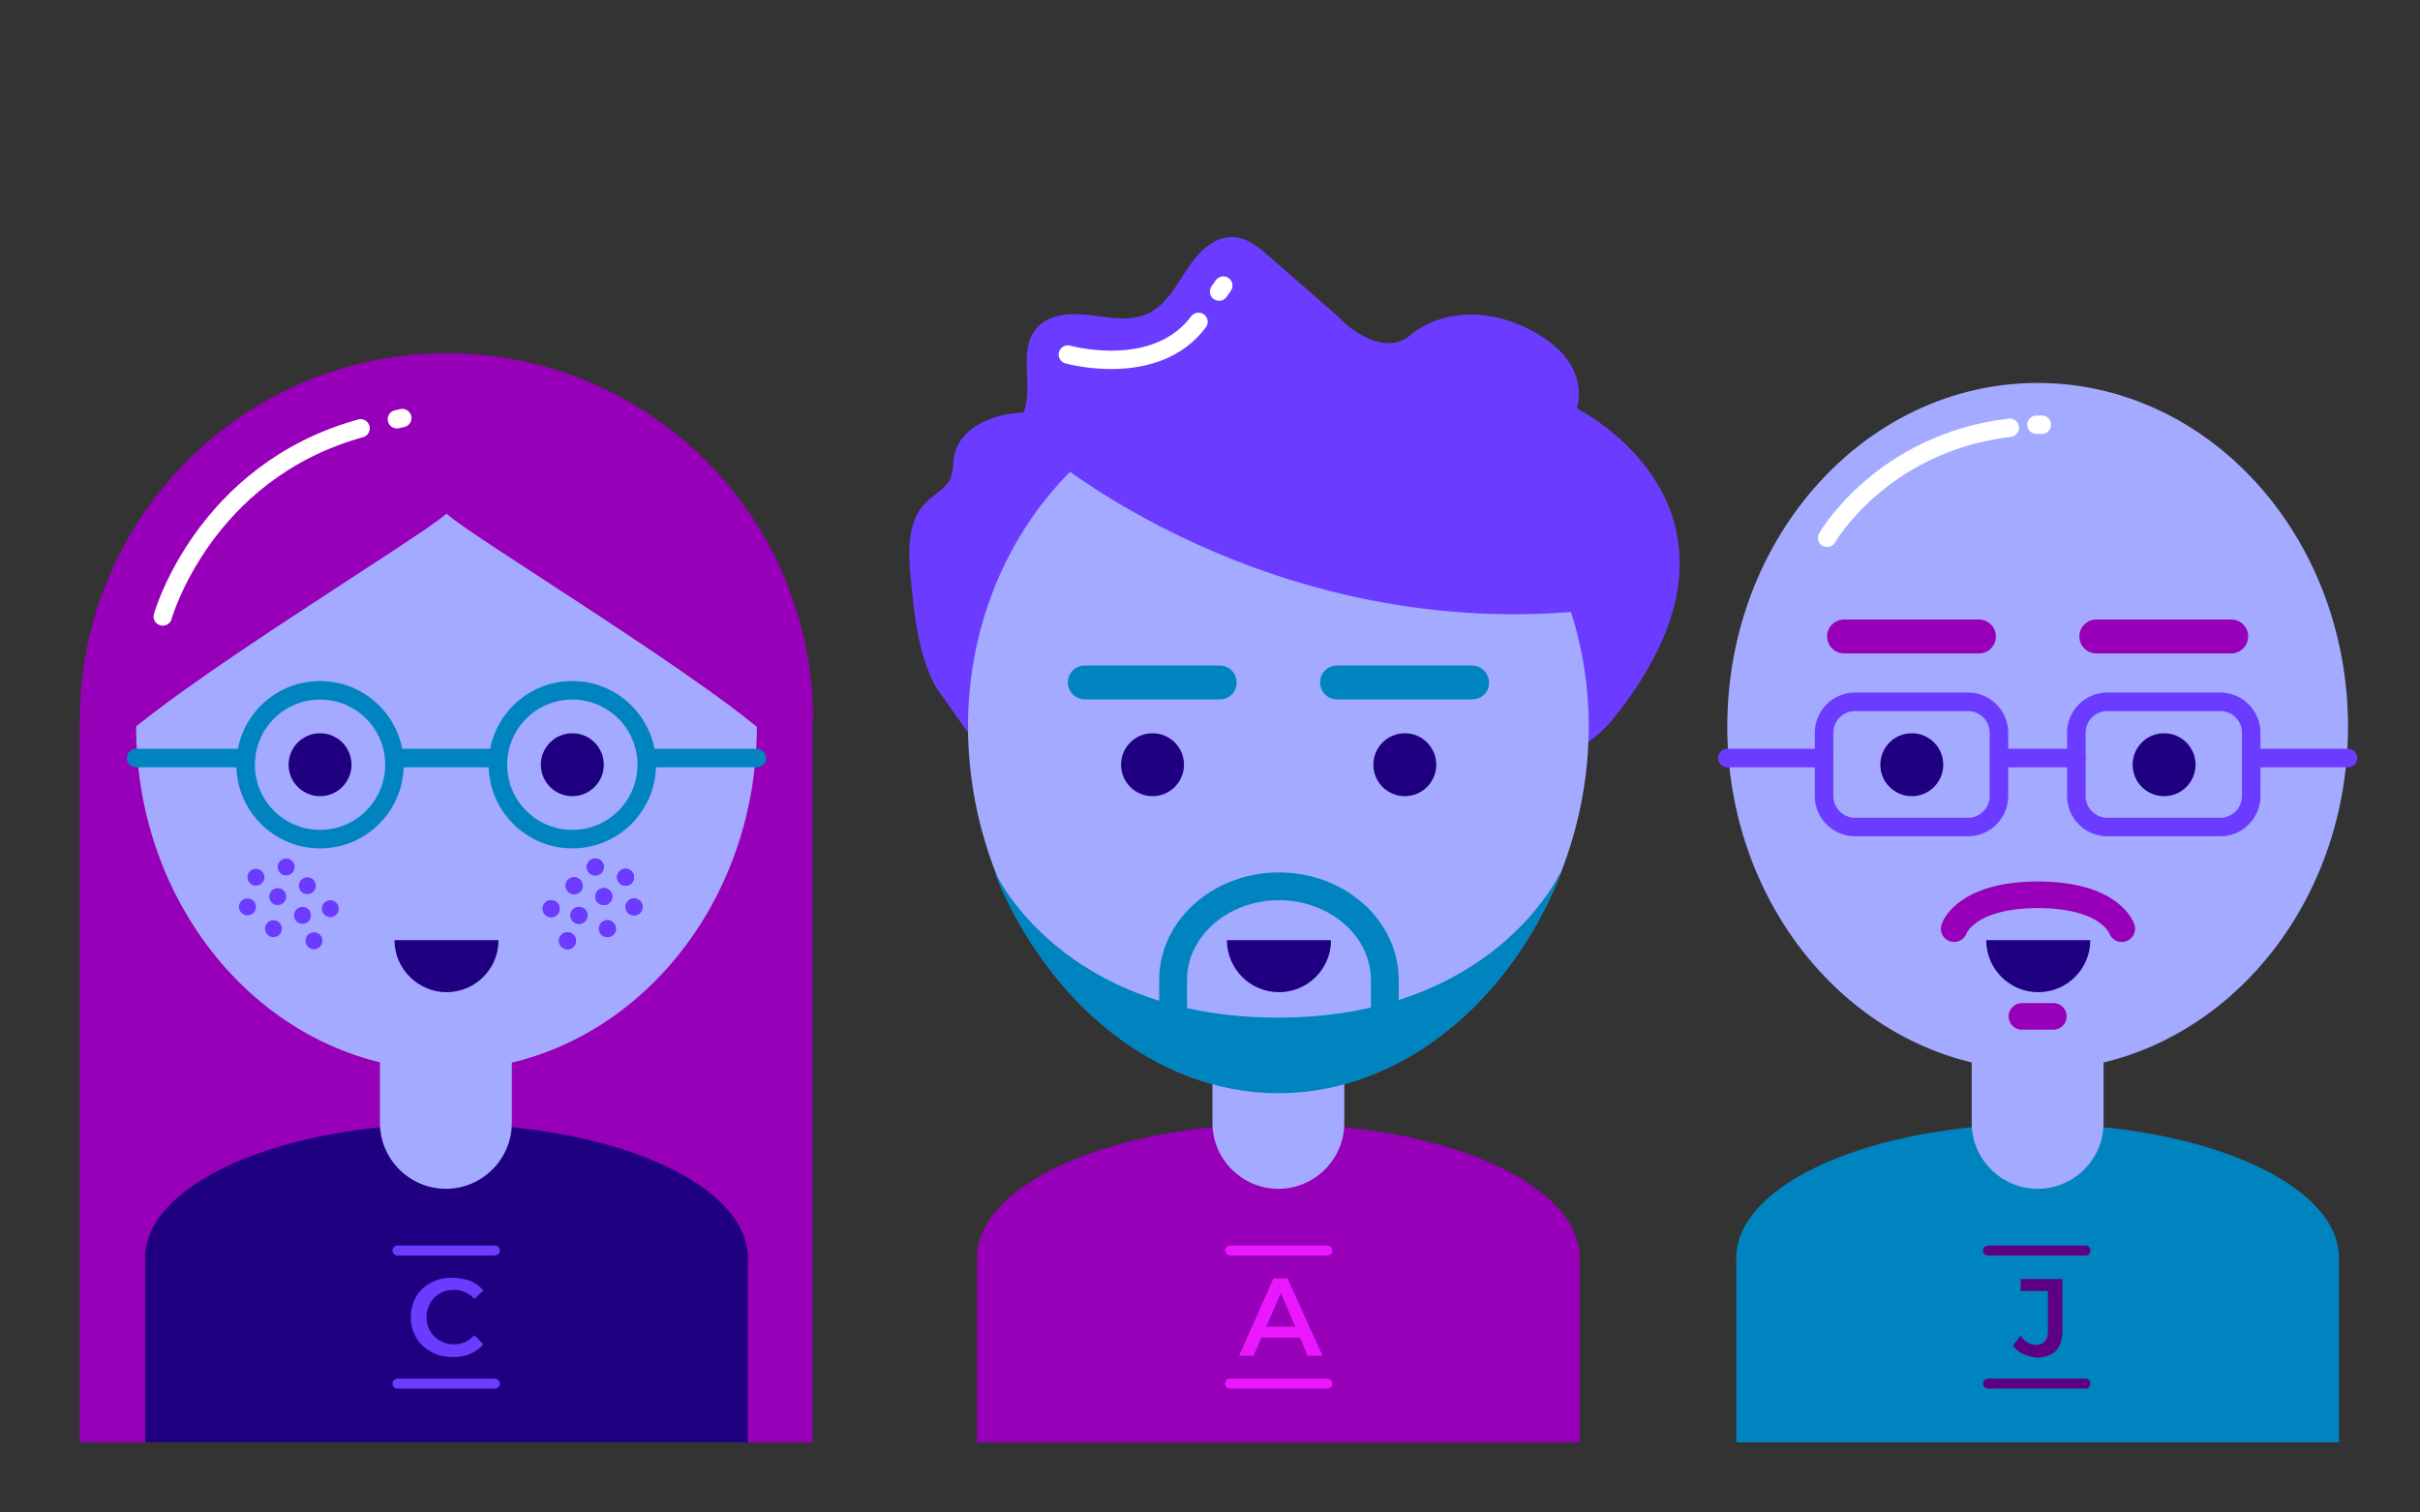 <?xml version="1.0" encoding="utf-8"?>
<!-- Generator: Adobe Illustrator 23.0.1, SVG Export Plug-In . SVG Version: 6.00 Build 0)  -->
<svg version="1.0" xmlns="http://www.w3.org/2000/svg" xmlns:xlink="http://www.w3.org/1999/xlink" x="0px" y="0px"
	 viewBox="0 0 400 250" enable-background="new 0 0 400 250" xml:space="preserve">
<rect x="0" y="0" width="400" height="250" fill="#333333" stroke="none"/>
<g id="Background">
</g>
<g id="Fog">
</g>
<g id="Sky">
	<g id="Layer_12">
	</g>
</g>
<g id="Mountains">
</g>
<g id="Trees">
</g>
<g id="Floor">
</g>
<g id="Dekoration">
</g>
<g id="Mask">
</g>
<g id="Character">
	<g>
		<path fill="#9700B8" d="M13.2,119c0-33.4,27.1-60.6,60.6-60.6s60.6,27.1,60.6,60.6"/>
		<rect x="13.2" y="119" fill="#9700B8" width="121.1" height="119.4"/>
		<ellipse fill="#A4AAFF" cx="73.8" cy="120.1" rx="51.3" ry="56.8"/>
		<g>
			<circle fill="#6B3CFF" cx="94.9" cy="146.4" r="1.4"/>
			<circle fill="#6B3CFF" cx="98.4" cy="143.3" r="1.4"/>
			<circle fill="#6B3CFF" cx="99.8" cy="148.2" r="1.4"/>
			<circle fill="#6B3CFF" cx="95.7" cy="151.3" r="1.4"/>
			<circle fill="#6B3CFF" cx="100.4" cy="153.5" r="1.4"/>
			<circle fill="#6B3CFF" cx="103.4" cy="145" r="1.4"/>
			<circle fill="#6B3CFF" cx="104.8" cy="149.9" r="1.4"/>
			<circle fill="#6B3CFF" cx="91.1" cy="150.2" r="1.4"/>
			<circle fill="#6B3CFF" cx="93.8" cy="155.5" r="1.4"/>
		</g>
		<g>
			<circle fill="#6B3CFF" cx="94.9" cy="146.4" r="1.4"/>
			<circle fill="#6B3CFF" cx="98.4" cy="143.3" r="1.4"/>
			<circle fill="#6B3CFF" cx="99.8" cy="148.2" r="1.4"/>
			<circle fill="#6B3CFF" cx="95.7" cy="151.3" r="1.4"/>
			<circle fill="#6B3CFF" cx="100.4" cy="153.5" r="1.4"/>
			<circle fill="#6B3CFF" cx="103.4" cy="145" r="1.4"/>
			<circle fill="#6B3CFF" cx="104.8" cy="149.9" r="1.4"/>
			<circle fill="#6B3CFF" cx="91.1" cy="150.2" r="1.4"/>
			<circle fill="#6B3CFF" cx="93.8" cy="155.5" r="1.4"/>
		</g>
		<path fill="#1E0080" d="M24,207.9c0-12.2,22.3-22.1,49.8-22.1s49.8,9.9,49.8,22.1"/>
		<path fill="#1E0080" d="M82.4,155.4c0,4.8-3.9,8.6-8.6,8.6s-8.6-3.9-8.6-8.6"/>
		<path fill="#9700B8" d="M129.2,123.8l-13.2-46.1L97.5,65l-17.2-2.5h-6.2h-0.8h-6.2L50.1,65L31.5,77.7l-13.2,46.1
			c9.9-10.1,51.1-34.9,55.5-38.9C78.1,88.9,119.4,113.7,129.2,123.8z"/>
		<path fill="#A4AAFF" d="M62.8,170.2v15.4c0,6,4.9,10.9,10.9,10.9c6,0,10.9-4.9,10.9-10.9v-15.4H62.8z"/>
		<g>
			<g>
				<circle fill="#1E0080" cx="94.6" cy="126.4" r="5.2"/>
			</g>
			<g>
				<circle fill="#1E0080" cx="52.9" cy="126.4" r="5.2"/>
			</g>
		</g>
		<rect x="24" y="207.3" fill="#1E0080" width="99.6" height="31.1"/>
		<g>
			<path fill="none" stroke="#FFFFFF" stroke-width="3.036" stroke-linecap="round" stroke-miterlimit="10" d="M26.9,101.9
				c0,0,6.7-23.9,32.7-31.1"/>
			
				<line fill="none" stroke="#FFFFFF" stroke-width="3.036" stroke-linecap="round" stroke-miterlimit="10" x1="65.6" y1="69.3" x2="66.5" y2="69.1"/>
		</g>
		<g>
			<g>
				<circle fill="#6B3CFF" cx="94.9" cy="146.4" r="1.4"/>
				<circle fill="#6B3CFF" cx="98.4" cy="143.3" r="1.4"/>
				<circle fill="#6B3CFF" cx="99.8" cy="148.2" r="1.4"/>
				<circle fill="#6B3CFF" cx="95.7" cy="151.3" r="1.4"/>
				<circle fill="#6B3CFF" cx="100.4" cy="153.5" r="1.4"/>
				<circle fill="#6B3CFF" cx="103.4" cy="145" r="1.4"/>
				<circle fill="#6B3CFF" cx="104.8" cy="149.9" r="1.4"/>
				<circle fill="#6B3CFF" cx="91.1" cy="150.2" r="1.4"/>
				<circle fill="#6B3CFF" cx="93.8" cy="155.5" r="1.4"/>
			</g>
			<g>
				<circle fill="#6B3CFF" cx="50.8" cy="146.4" r="1.4"/>
				<circle fill="#6B3CFF" cx="47.3" cy="143.3" r="1.4"/>
				<circle fill="#6B3CFF" cx="45.9" cy="148.2" r="1.4"/>
				<circle fill="#6B3CFF" cx="50" cy="151.3" r="1.4"/>
				<circle fill="#6B3CFF" cx="45.2" cy="153.5" r="1.4"/>
				<circle fill="#6B3CFF" cx="42.3" cy="145" r="1.4"/>
				<circle fill="#6B3CFF" cx="40.9" cy="149.9" r="1.4"/>
				<circle fill="#6B3CFF" cx="54.6" cy="150.2" r="1.4"/>
				<circle fill="#6B3CFF" cx="51.9" cy="155.5" r="1.4"/>
			</g>
		</g>
		<g>
			
				<line fill="#A4AAFF" stroke="#0084BF" stroke-width="3.063" stroke-linecap="round" stroke-linejoin="round" stroke-miterlimit="10" x1="65.2" y1="125.3" x2="82.1" y2="125.3"/>
			
				<circle fill="none" stroke="#0084BF" stroke-width="3.063" stroke-linecap="round" stroke-linejoin="round" stroke-miterlimit="10" cx="94.6" cy="126.4" r="12.3"/>
			
				<circle fill="none" stroke="#0084BF" stroke-width="3.063" stroke-linecap="round" stroke-linejoin="round" stroke-miterlimit="10" cx="52.9" cy="126.4" r="12.3"/>
			<g>
				
					<line fill="#A4AAFF" stroke="#0084BF" stroke-width="3.063" stroke-linecap="round" stroke-linejoin="round" stroke-miterlimit="10" x1="22.5" y1="125.3" x2="40.6" y2="125.3"/>
				
					<line fill="#A4AAFF" stroke="#0084BF" stroke-width="3.063" stroke-linecap="round" stroke-linejoin="round" stroke-miterlimit="10" x1="107" y1="125.3" x2="125.1" y2="125.3"/>
			</g>
		</g>
		<g>
			<path fill="#6B3CFF" d="M71.2,223.4c-1-0.6-1.9-1.3-2.4-2.3c-0.6-1-0.9-2.1-0.9-3.4c0-1.2,0.3-2.4,0.9-3.4c0.6-1,1.4-1.8,2.5-2.3
				c1-0.6,2.2-0.8,3.5-0.8c1,0,2,0.2,2.9,0.5c0.9,0.4,1.6,0.9,2.2,1.6l-1.5,1.4c-0.9-1-2.1-1.5-3.4-1.5c-0.9,0-1.7,0.2-2.3,0.6
				c-0.7,0.4-1.2,0.9-1.6,1.6c-0.4,0.7-0.6,1.5-0.6,2.3c0,0.9,0.2,1.6,0.6,2.3c0.4,0.7,0.9,1.2,1.6,1.6c0.7,0.4,1.5,0.6,2.3,0.6
				c1.3,0,2.5-0.5,3.4-1.5l1.5,1.5c-0.6,0.7-1.3,1.2-2.2,1.6c-0.9,0.4-1.8,0.5-2.9,0.5C73.4,224.3,72.2,224,71.2,223.4z"/>
		</g>
		<g>
			
				<line fill="none" stroke="#6B3CFF" stroke-width="1.651" stroke-linecap="round" stroke-miterlimit="10" x1="65.7" y1="206.7" x2="81.8" y2="206.7"/>
			
				<line fill="none" stroke="#6B3CFF" stroke-width="1.651" stroke-linecap="round" stroke-miterlimit="10" x1="65.7" y1="228.7" x2="81.8" y2="228.7"/>
		</g>
	</g>
	<g>
		<g>
			<path fill="#6B3CFF" d="M233.1,55.4c3.8-3.2,11-5.2,19.4-1.1c11.1,5.5,8.1,13.2,8.1,13.2s34.1,16.8,5.8,51.6
				c-1.9,2.3-4.4,4-6.9,5.7c-6.5,4.4-13.1,8.8-20.3,11.7c-7.3,3-15.3,4.6-23,3.2c-9-1.6-17.2-6.9-26.3-7.4c-2.5-0.1-5,0.1-7.4,0
				c-8.6-0.6-15.9-6.1-22.7-11.5l-5.1-7.2c-3-5.5-3.6-12.1-4.2-18.4c-0.4-4.3-0.5-9.2,2.6-12.2c1.3-1.3,3.2-2.2,4-3.9
				c0.5-1.2,0.4-2.5,0.6-3.7c0.9-4.8,6.6-7.1,11.5-7.2c1.7-4.5-1-10.3,2.1-13.9c2.1-2.5,5.8-2.6,9-2.2c3.2,0.4,6.6,1.1,9.5-0.3
				c2.9-1.4,4.6-4.5,6.4-7.3c1.8-2.7,4.4-5.5,7.7-5.3c2.3,0.1,4.2,1.7,5.9,3.2c3.9,3.4,7.9,6.9,11.8,10.3
				C221.4,52.8,228.4,59.5,233.1,55.4z"/>
		</g>
		<path fill="#A4AAFF" d="M262.6,120.1c0,31.3-23,60.5-51.3,60.5S160,151.5,160,120.1s23-56.8,51.3-56.8S262.6,88.8,262.6,120.1z"/>
		<path fill="#9700B8" d="M161.5,207.9c0-12.2,22.3-22.1,49.8-22.1s49.8,9.9,49.8,22.1"/>
		<path fill="#A4AAFF" d="M200.4,170.2v15.4c0,6,4.9,10.9,10.9,10.9s10.9-4.9,10.9-10.9v-15.4H200.4z"/>
		<g>
			<g>
				<circle fill="#1E0080" cx="232.2" cy="126.4" r="5.2"/>
			</g>
			<g>
				<circle fill="#1E0080" cx="190.5" cy="126.4" r="5.2"/>
			</g>
			<g>
				<path fill="#0084BF" d="M201.6,115.6h-22.3c-1.6,0-2.8-1.3-2.8-2.8v0c0-1.6,1.3-2.8,2.8-2.8h22.3c1.6,0,2.8,1.3,2.8,2.8v0
					C204.4,114.4,203.2,115.6,201.6,115.6z"/>
				<path fill="#0084BF" d="M243.3,115.6H221c-1.6,0-2.8-1.3-2.8-2.8v0c0-1.6,1.3-2.8,2.8-2.8h22.3c1.6,0,2.8,1.3,2.8,2.8v0
					C246.2,114.4,244.9,115.6,243.3,115.6z"/>
			</g>
		</g>
		<path fill="#A4AAFF" d="M220.1,169.8h-17.5c-1.3,0-2.4-1.1-2.4-2.4v-8.1c0-1.3,1.1-2.4,2.4-2.4h17.5c1.3,0,2.4,1.1,2.4,2.4v8.1
			C222.5,168.7,221.4,169.8,220.1,169.8z"/>
		<path fill="#1E0080" d="M220,155.4c0,4.8-3.9,8.6-8.6,8.6c-4.8,0-8.6-3.9-8.6-8.6"/>
		<path fill="#6B3CFF" d="M172.7,74.8c0,0,37.1,31.9,90.8,26C263.6,100.9,219.5,16.7,172.7,74.8z"/>
		<path fill="#0084BF" d="M211.3,180.7c20.6,0,38.4-15.5,46.5-35.9c0-0.1,0-0.2,0-0.4c0,0-10.9,23.8-46.6,23.8
			c-35.7,0-46.6-23.8-46.6-23.8c0,0.1,0,0.3,0,0.4C173,165.2,190.7,180.7,211.3,180.7z"/>
		
			<path fill="none" stroke="#0084BF" stroke-width="4.595" stroke-linecap="round" stroke-linejoin="round" stroke-miterlimit="10" d="
			M228.9,171.8v-9.8c0-8.6-7.9-15.5-17.5-15.5s-17.5,6.9-17.5,15.5v9.8"/>
		<rect x="161.5" y="207.3" fill="#9700B8" width="99.6" height="31.1"/>
		<path fill="none" stroke="#FFFFFF" stroke-width="3.036" stroke-linecap="round" stroke-miterlimit="10" d="M176.5,58.6
			c0,0,14.5,4.1,21.6-5.4"/>
		
			<line fill="none" stroke="#FFFFFF" stroke-width="3.036" stroke-linecap="round" stroke-miterlimit="10" x1="201.5" y1="48.2" x2="202.2" y2="47.2"/>
		<g>
			<path fill="#EB18FF" d="M214.9,221.1h-6.4l-1.3,3h-2.4l5.7-12.8h2.3l5.8,12.8h-2.5L214.9,221.1z M214.1,219.3l-2.4-5.6l-2.4,5.6
				H214.1z"/>
		</g>
		<g>
			
				<line fill="none" stroke="#EB18FF" stroke-width="1.651" stroke-linecap="round" stroke-miterlimit="10" x1="203.3" y1="206.7" x2="219.4" y2="206.7"/>
			
				<line fill="none" stroke="#EB18FF" stroke-width="1.651" stroke-linecap="round" stroke-miterlimit="10" x1="203.3" y1="228.7" x2="219.4" y2="228.7"/>
		</g>
	</g>
	<g>
		<ellipse fill="#A4AAFF" cx="336.8" cy="120.1" rx="51.3" ry="56.8"/>
		<path fill="#0084BF" d="M287,207.9c0-12.2,22.3-22.1,49.8-22.1s49.8,9.9,49.8,22.1"/>
		<path fill="#1E0080" d="M345.5,155.4c0,4.8-3.9,8.6-8.6,8.6c-4.8,0-8.6-3.9-8.6-8.6"/>
		<path fill="#A4AAFF" d="M325.9,170.2v15.4c0,6,4.9,10.9,10.9,10.9c6,0,10.9-4.9,10.9-10.9v-15.4H325.9z"/>
		<g>
			<g>
				<circle fill="#1E0080" cx="357.7" cy="126.4" r="5.2"/>
			</g>
			<g>
				<circle fill="#1E0080" cx="316" cy="126.4" r="5.2"/>
			</g>
		</g>
		<g>
			<path fill="#9700B8" d="M327.1,108h-22.3c-1.6,0-2.8-1.3-2.8-2.8l0,0c0-1.6,1.3-2.8,2.8-2.8h22.3c1.6,0,2.8,1.3,2.8,2.8l0,0
				C329.9,106.7,328.7,108,327.1,108z"/>
			<path fill="#9700B8" d="M368.8,108h-22.3c-1.6,0-2.8-1.3-2.8-2.8l0,0c0-1.6,1.3-2.8,2.8-2.8h22.3c1.6,0,2.8,1.3,2.8,2.8l0,0
				C371.6,106.7,370.4,108,368.8,108z"/>
		</g>
		<path fill="none" stroke="#9700B8" stroke-width="4.399" stroke-linecap="round" stroke-miterlimit="10" d="M350.7,153.5
			c0,0-1.8-5.6-13.9-5.6h0.1c-12.1,0-13.9,5.6-13.9,5.6"/>
		
			<line fill="none" stroke="#9700B8" stroke-width="4.399" stroke-linecap="round" stroke-miterlimit="10" x1="334.2" y1="168" x2="339.4" y2="168"/>
		<rect x="287" y="207.3" fill="#0084BF" width="99.6" height="31.1"/>
		<path fill="none" stroke="#FFFFFF" stroke-width="3.036" stroke-linecap="round" stroke-miterlimit="10" d="M302,88.9
			c0,0,9-15.7,30.2-18.2"/>
		
			<line fill="none" stroke="#FFFFFF" stroke-width="3.036" stroke-linecap="round" stroke-miterlimit="10" x1="336.6" y1="70.2" x2="337.5" y2="70.2"/>
		<g>
			
				<line fill="#A4AAFF" stroke="#6B3CFF" stroke-width="3.063" stroke-linecap="round" stroke-linejoin="round" stroke-miterlimit="10" x1="285.5" y1="125.3" x2="301.5" y2="125.3"/>
			
				<line fill="#A4AAFF" stroke="#6B3CFF" stroke-width="3.063" stroke-linecap="round" stroke-linejoin="round" stroke-miterlimit="10" x1="372.1" y1="125.3" x2="388.1" y2="125.3"/>
			
				<line fill="#A4AAFF" stroke="#6B3CFF" stroke-width="3.063" stroke-linecap="round" stroke-linejoin="round" stroke-miterlimit="10" x1="330.9" y1="125.3" x2="343.2" y2="125.3"/>
			<g>
				
					<path fill="none" stroke="#6B3CFF" stroke-width="3.063" stroke-linecap="round" stroke-linejoin="round" stroke-miterlimit="10" d="
					M325.3,136.7h-18.7c-2.8,0-5.1-2.3-5.1-5.1v-10.5c0-2.8,2.3-5.1,5.1-5.1h18.7c2.8,0,5.1,2.3,5.1,5.1v10.5
					C330.4,134.4,328.1,136.7,325.3,136.7z"/>
				
					<path fill="none" stroke="#6B3CFF" stroke-width="3.063" stroke-linecap="round" stroke-linejoin="round" stroke-miterlimit="10" d="
					M367,136.7h-18.7c-2.8,0-5.1-2.3-5.1-5.1v-10.5c0-2.8,2.3-5.1,5.1-5.1H367c2.8,0,5.1,2.3,5.1,5.1v10.5
					C372.1,134.4,369.8,136.7,367,136.7z"/>
			</g>
		</g>
		<g>
			<path fill="#5D0081" d="M334.4,223.8c-0.7-0.3-1.2-0.8-1.7-1.4l1.3-1.6c0.7,1,1.5,1.5,2.5,1.5c1.3,0,2-0.8,2-2.3v-6.6H334v-2h6.9
				v8.5c0,1.5-0.4,2.6-1.1,3.4c-0.7,0.7-1.8,1.1-3.2,1.1C335.8,224.3,335.1,224.1,334.4,223.8z"/>
		</g>
		<g>
			
				<line fill="none" stroke="#5D0081" stroke-width="1.651" stroke-linecap="round" stroke-miterlimit="10" x1="328.6" y1="206.7" x2="344.7" y2="206.7"/>
			
				<line fill="none" stroke="#5D0081" stroke-width="1.651" stroke-linecap="round" stroke-miterlimit="10" x1="328.6" y1="228.7" x2="344.7" y2="228.7"/>
		</g>
	</g>
</g>
<g id="Lines">
</g>
<g id="Text" display="none">
</g>
<g id="Fog_Overlay">
</g>
</svg>
